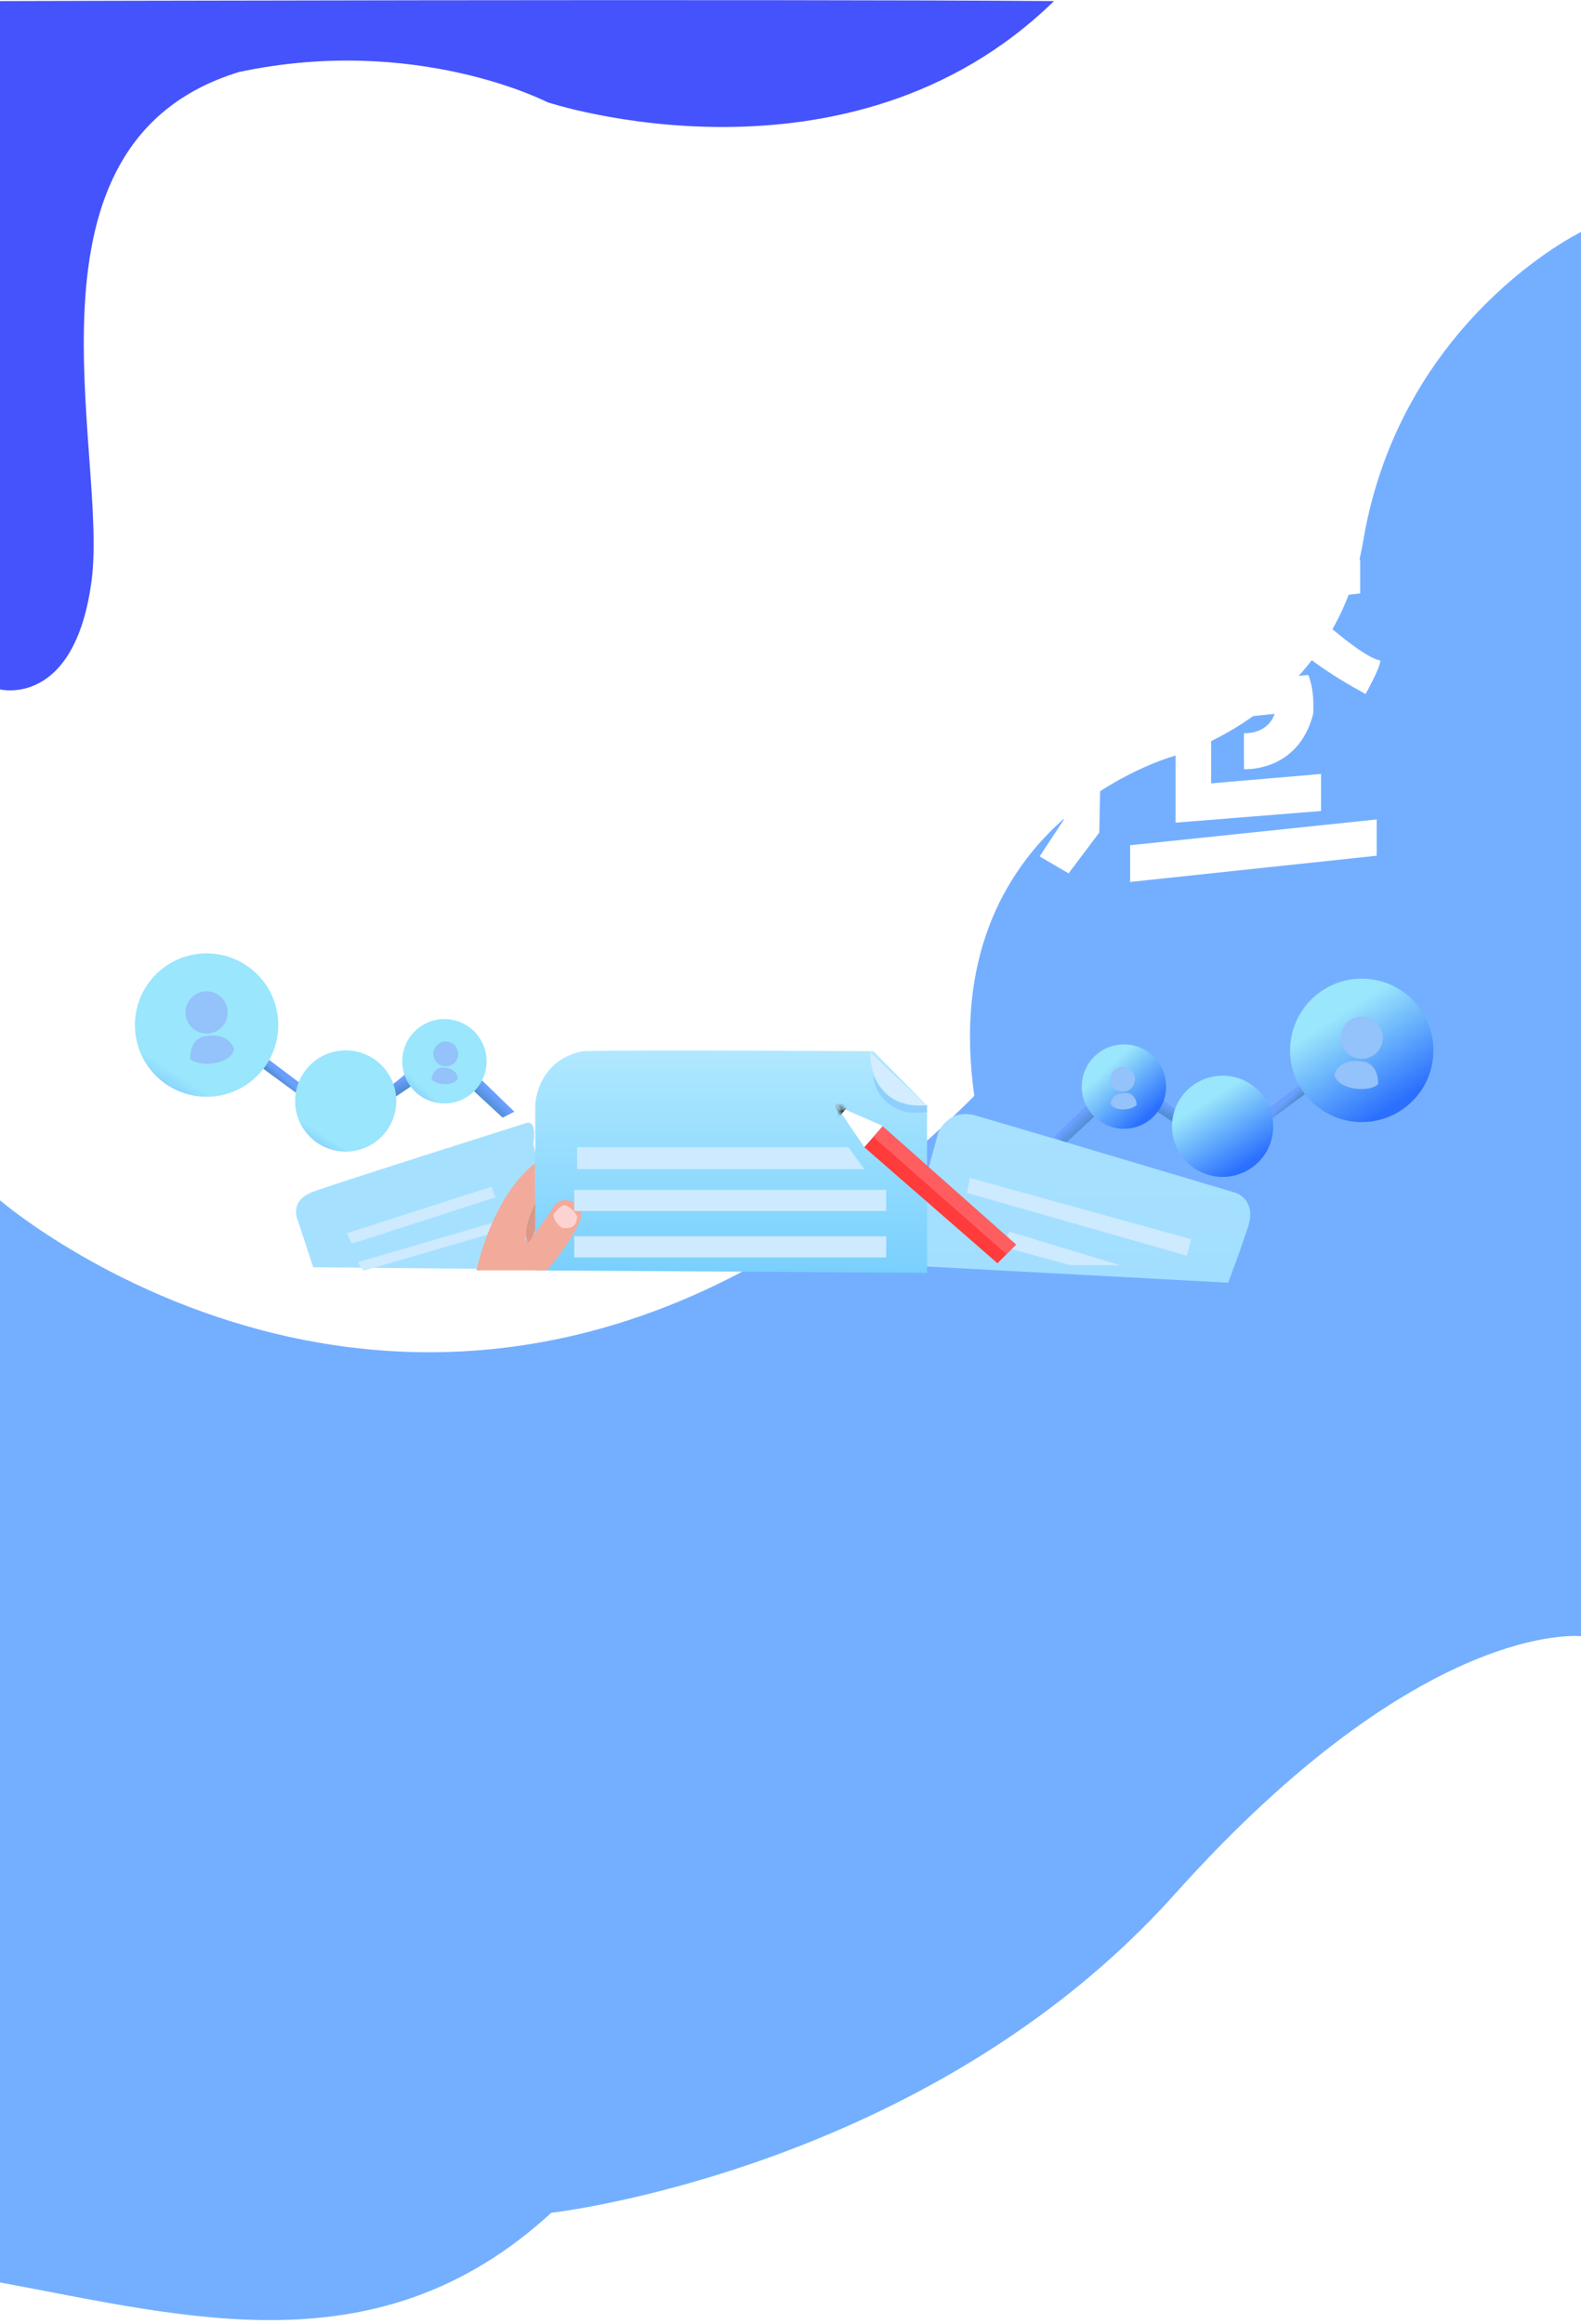 <svg width="375" height="551" viewBox="0 0 375 551" fill="none" xmlns="http://www.w3.org/2000/svg">
<path fill-rule="evenodd" clip-rule="evenodd" d="M0 0.256V163.433C0 163.433 17.762 167.91 21.734 137.558C25.706 107.205 1.808 33.89 56.686 17.073C98.749 8.108 129.874 24.247 129.874 24.247C129.874 24.247 201.181 47.871 250 0.256C183.532 -0.256 0 0.256 0 0.256Z" fill="#4553FC"/>
<path fill-rule="evenodd" clip-rule="evenodd" d="M0 284.557C0 284.557 110.872 380.195 231.1 259.791C221.782 194.425 278.628 179.19 278.628 179.19C278.628 179.19 316.899 168.613 323.424 127.739C332.494 75.606 375 55.003 375 55.003V387.897C375 387.897 337.293 383.59 278.628 449.07C219.963 514.55 130.767 524.587 130.767 524.587C89.876 562.065 44.751 549.368 0 541.1V284.557Z" fill="#74AFFF"/>
<path fill-rule="evenodd" clip-rule="evenodd" d="M122 263.551L109.029 251.013L106.963 253.631L119.211 264.955L122 263.551Z" fill="url(#paint0_linear)"/>
<path fill-rule="evenodd" clip-rule="evenodd" d="M98.707 256.731L93.608 260.156L92.053 257.954L98.2 253.026L99.818 255.938L98.707 256.731Z" fill="url(#paint1_linear)"/>
<path fill-rule="evenodd" clip-rule="evenodd" d="M71.088 256.731L63.5 251.013L61.982 253.026L70.242 259.092L71.088 256.731Z" fill="url(#paint2_linear)"/>
<ellipse rx="17" ry="17.001" transform="matrix(-1 0 0 1 49 243.013)" fill="url(#paint3_linear)"/>
<circle r="5" transform="matrix(-1 0 0 1 49 240.012)" fill="#94C2FA"/>
<path fill-rule="evenodd" clip-rule="evenodd" d="M55.524 248.834C55.524 248.834 54.607 244.352 48.062 245.783C44.784 246.926 45.136 251.013 45.136 251.013C46.907 252.951 54.413 252.645 55.524 248.834Z" fill="#94C2FA"/>
<ellipse rx="10" ry="10.001" transform="matrix(-0.985 -0.174 -0.174 0.985 105.415 251.597)" fill="url(#paint4_linear)"/>
<circle r="2.941" transform="matrix(-0.985 -0.174 -0.174 0.985 105.722 249.859)" fill="#94C2FA"/>
<path fill-rule="evenodd" clip-rule="evenodd" d="M108.6 255.636C108.6 255.636 108.527 252.946 104.589 253.106C102.573 253.434 102.36 255.837 102.36 255.837C103.188 257.141 107.567 257.731 108.6 255.636Z" fill="#94C2FA"/>
<ellipse rx="12" ry="12.001" transform="matrix(-1 0 0 1 82 261.013)" fill="url(#paint5_linear)"/>
<path fill-rule="evenodd" clip-rule="evenodd" d="M47.741 168.72C47.741 168.72 49.951 195.094 45 205.18C48.01 206.648 52.706 209.004 52.706 209.004C52.706 209.004 59.751 191.779 56.229 166.911C52.15 167.853 47.741 168.72 47.741 168.72Z" fill="white"/>
<path fill-rule="evenodd" clip-rule="evenodd" d="M52.039 150.003L58.767 144.417L68.538 156.417L62.204 161.75L52.039 150.003Z" fill="white"/>
<path fill-rule="evenodd" clip-rule="evenodd" d="M75.945 150.537L76.694 159.248L105.467 156.186L104.224 198.314L94.847 210.546L101.756 216.038L113 200.622L114.463 146.88L75.945 150.537Z" fill="white"/>
<path fill-rule="evenodd" clip-rule="evenodd" d="M62.86 181.459C62.86 181.459 64.311 200.37 77.761 202.712C91.212 205.054 98.375 190.172 98.375 190.172C99.943 183.638 99.898 177.307 98.375 171.164L91.043 179.062C91.043 179.062 90.076 193.12 82.585 194.351C72.518 194.766 71.582 180.693 71.582 180.693L62.86 181.459Z" fill="white"/>
<g filter="url(#filter0_d)">
<path fill-rule="evenodd" clip-rule="evenodd" d="M62.86 173.337L98.219 169.636C98.219 169.636 99.447 177.648 91.043 179.061C82.262 179.631 71.582 180.692 71.582 180.692L62.86 181.459V173.337Z" fill="white"/>
</g>
<path fill-rule="evenodd" clip-rule="evenodd" d="M121.794 148.17L128.094 142.927L137.886 153.988L131.751 160.025L121.794 148.17Z" fill="white"/>
<path fill-rule="evenodd" clip-rule="evenodd" d="M154.555 149.752L164.126 138.017L170.823 142.927L161.378 155.284L154.555 149.752Z" fill="white"/>
<path fill-rule="evenodd" clip-rule="evenodd" d="M140.923 190.819L164.626 189.018V199.193C164.626 199.193 162.596 209.638 150.241 212.383C150.494 207.591 150.241 203.03 150.241 203.03C150.241 203.03 154.616 201.924 155.452 198.005C150.174 198.52 144.407 199.193 144.407 199.193V215.129L166.655 212.383L172.011 205.667L179.032 210.937L172.011 220.494L136.107 225.08V190.819H140.923Z" fill="white"/>
<g filter="url(#filter1_d)">
<path fill-rule="evenodd" clip-rule="evenodd" d="M143.531 142.189C143.531 142.189 143.767 186.1 113.454 207.425C113.948 209.114 117.882 215.128 117.882 215.128C144.764 197.929 151.013 170.823 152.572 141.464L143.531 142.189Z" fill="white"/>
</g>
<g filter="url(#filter2_d)">
<path fill-rule="evenodd" clip-rule="evenodd" d="M129.84 162.502V171.163L163.499 167.948V159.149L129.84 162.502Z" fill="white"/>
</g>
<g filter="url(#filter3_d)">
<path fill-rule="evenodd" clip-rule="evenodd" d="M119.885 177.059V185.562L177.974 180.154V171.164L119.885 177.059Z" fill="white"/>
</g>
<path fill-rule="evenodd" clip-rule="evenodd" d="M165.063 187.097L172.107 182.403C172.107 182.403 180.471 191.874 182.914 191.874C182.243 194.288 182.914 200.667 182.914 200.667C175.883 201.086 170.632 193.366 165.063 187.097Z" fill="white"/>
<path fill-rule="evenodd" clip-rule="evenodd" d="M181.967 141.464L188.899 136.073L198.976 148.35L192.062 153.988L181.967 141.464Z" fill="white"/>
<path fill-rule="evenodd" clip-rule="evenodd" d="M176.436 157.95V166.911L187.562 165.156V199.302L202.053 197.171V187.958L196.315 189.018V155.285L176.436 157.95Z" fill="white"/>
<path fill-rule="evenodd" clip-rule="evenodd" d="M206.715 136.073V176.362C206.715 176.362 205.914 205.178 195.385 215.129C196.964 217.21 202.053 221.73 202.053 221.73C202.053 221.73 214.075 206.401 215.237 177.293C216.398 148.186 215.237 142.928 215.237 142.928L253.459 140L252.328 194.323L246.596 203.03L253.459 207.049L260.737 197.376L262.133 130.628L206.715 136.073Z" fill="white"/>
<path fill-rule="evenodd" clip-rule="evenodd" d="M228.759 146.652V165.156L220.549 166.014V174.67L248.756 172.011V163.672L237.072 164.42V145.728L228.759 146.652Z" fill="white"/>
<g filter="url(#filter4_d)">
<path fill-rule="evenodd" clip-rule="evenodd" d="M222.063 153.99V162.255L245.56 160.741V152.201L222.578 153.99H222.063Z" fill="white"/>
</g>
<path fill-rule="evenodd" clip-rule="evenodd" d="M247.738 175.105L220.549 177.838C220.177 184.57 221.144 190.408 223.994 194.99C223.994 194.99 234.262 204.748 244.39 196.851C250.412 191.569 247.738 175.105 247.738 175.105ZM240.249 184.345L229.548 185.562C229.548 185.562 229.619 192.299 235.857 192.263C241.252 190.962 240.249 184.345 240.249 184.345Z" fill="white"/>
<path fill-rule="evenodd" clip-rule="evenodd" d="M288.93 125.006V162.256L278.826 163V195.027L313.343 192.264V183.481L287.273 185.711V170.767L302.301 169.238C302.301 169.238 301.222 173.827 295.076 173.827C294.979 174.451 295.076 182.346 295.076 182.346C295.076 182.346 307.895 183.191 311.477 169.238C311.819 162.942 310.301 160.017 310.301 160.017L297.767 161.233V125.006H288.93Z" fill="white"/>
<g filter="url(#filter5_d)">
<path fill-rule="evenodd" clip-rule="evenodd" d="M269.625 136.073V144.351L322.62 138.687V130.628L269.625 136.073Z" fill="white"/>
</g>
<path fill-rule="evenodd" clip-rule="evenodd" d="M278.826 145.728C278.826 145.728 268.119 159.374 265.574 160.199C265.593 161.006 270.642 167.405 270.642 167.405C270.642 167.405 283.598 157.506 286.846 148.637C283.638 147.236 278.826 145.728 278.826 145.728Z" fill="white"/>
<path fill-rule="evenodd" clip-rule="evenodd" d="M301.665 147.892L308.166 142.157C308.166 142.157 322.583 155.904 327.402 156.566C327.504 158.11 323.9 164.527 323.9 164.527C315.771 160.092 308.031 155.056 301.665 147.892Z" fill="white"/>
<path fill-rule="evenodd" clip-rule="evenodd" d="M268.06 200.383V209.083L326.542 202.867V194.265L268.06 200.383Z" fill="white"/>
<path fill-rule="evenodd" clip-rule="evenodd" d="M250 269.551L262.971 257.013L265.037 259.632L252.789 270.955L250 269.551Z" fill="url(#paint6_linear)"/>
<path fill-rule="evenodd" clip-rule="evenodd" d="M273.293 262.732L278.392 266.157L279.947 263.954L273.8 259.027L272.182 261.938L273.293 262.732Z" fill="url(#paint7_linear)"/>
<path fill-rule="evenodd" clip-rule="evenodd" d="M300.912 262.732L308.5 257.013L310.018 259.027L301.758 265.093L300.912 262.732Z" fill="url(#paint8_linear)"/>
<ellipse cx="323" cy="249.013" rx="17" ry="17.001" fill="url(#paint9_linear)"/>
<circle cx="323" cy="246.012" r="5" fill="#94C2FA"/>
<path fill-rule="evenodd" clip-rule="evenodd" d="M316.476 254.834C316.476 254.834 317.393 250.352 323.938 251.783C327.216 252.926 326.864 257.013 326.864 257.013C325.093 258.951 317.587 258.645 316.476 254.834Z" fill="#94C2FA"/>
<ellipse cx="266.585" cy="257.597" rx="10" ry="10.001" transform="rotate(-10 266.585 257.597)" fill="url(#paint10_linear)"/>
<circle r="2.941" transform="matrix(0.985 -0.174 0.174 0.985 266.278 255.86)" fill="#94C2FA"/>
<path fill-rule="evenodd" clip-rule="evenodd" d="M263.4 261.636C263.4 261.636 263.473 258.946 267.411 259.107C269.427 259.434 269.64 261.838 269.64 261.838C268.812 263.141 264.433 263.731 263.4 261.636Z" fill="#94C2FA"/>
<ellipse cx="290" cy="267.014" rx="12" ry="12.001" fill="url(#paint11_linear)"/>
<path fill-rule="evenodd" clip-rule="evenodd" d="M214 299.944L222.506 268.662C222.506 268.662 224.729 262.549 231.465 264.474C238.201 266.398 293.149 282.796 293.149 282.796C293.149 282.796 298.356 284.518 295.871 291.296C293.149 299.378 292.844 299.944 292.844 299.944L291.306 304.089L214 299.944Z" fill="url(#paint12_linear)"/>
<path fill-rule="evenodd" clip-rule="evenodd" d="M230.049 279.245L229.354 282.796L281.488 297.684L282.579 293.796L230.049 279.245Z" fill="#CEEAFF"/>
<path fill-rule="evenodd" clip-rule="evenodd" d="M237.632 295.485L253.9 299.945H265.682L239.431 291.989L237.632 295.485Z" fill="#CEEAFF"/>
<path fill-rule="evenodd" clip-rule="evenodd" d="M74.283 300.431L70.709 289.517C70.709 289.517 68.257 284.737 74.283 282.517C80.309 280.297 124.64 266.296 124.64 266.296C124.64 266.296 127.468 264.798 126.51 271.216C127.738 276.816 133.636 300.998 133.636 300.998L74.283 300.431Z" fill="#A5E1FF"/>
<path fill-rule="evenodd" clip-rule="evenodd" d="M82.318 292.35L83.439 294.85L117.517 283.85L116.529 281.35L82.318 292.35Z" fill="#CEEAFF"/>
<path fill-rule="evenodd" clip-rule="evenodd" d="M85.077 299.615L86.228 301.272L118.693 291.795L117.517 289.693L85.077 299.162" fill="#CEEAFF"/>
<path fill-rule="evenodd" clip-rule="evenodd" d="M126.957 301.175V262.04C126.957 262.04 127.136 251.545 138.093 249.221C149.174 248.805 207.149 249.221 207.149 249.221L219.879 262.105V301.741L126.957 301.175Z" fill="url(#paint13_linear)"/>
<path fill-rule="evenodd" clip-rule="evenodd" d="M113 301.175C113 301.175 116.668 283.585 126.957 275.74C126.773 278.684 126.957 285.223 126.957 285.223C126.957 285.223 124.65 289.133 124.65 293.696C124.646 296.363 131.64 285.63 131.64 285.63C131.64 285.63 133.881 282.863 137.468 286.01C140.379 288.812 129.734 301.175 129.734 301.175H113Z" fill="#F2AA9B"/>
<path fill-rule="evenodd" clip-rule="evenodd" d="M126.957 285.223C126.957 285.223 123.696 291.454 125.087 294.276C125.547 295.245 126.957 291.669 126.957 291.669V285.223Z" fill="#DC9787"/>
<path fill-rule="evenodd" clip-rule="evenodd" d="M131.271 287.922C131.271 287.922 132.871 285.715 133.9 285.715C134.928 285.715 136.894 287.802 136.894 288.478C136.894 289.155 136.67 291.684 133.316 291.086C131.304 289.778 131.271 287.922 131.271 287.922Z" fill="#FDD3D1"/>
<path fill-rule="evenodd" clip-rule="evenodd" d="M205.001 271.959L236.592 299.48L240.999 295.073L209.366 267.039L205.001 271.959Z" fill="#FF3B3B"/>
<path fill-rule="evenodd" clip-rule="evenodd" d="M207.149 269.529L209.366 267.039L240.999 295.073L238.659 297.28L207.149 269.529Z" fill="#FF5E61"/>
<path fill-rule="evenodd" clip-rule="evenodd" d="M198.325 262.104L205.001 271.958L209.366 266.914L198.325 262.104Z" fill="white"/>
<mask id="mask0" mask-type="alpha" maskUnits="userSpaceOnUse" x="198" y="262" width="12" height="10">
<path fill-rule="evenodd" clip-rule="evenodd" d="M198.325 262.104L205.001 271.958L209.366 266.914L198.325 262.104Z" fill="white"/>
</mask>
<g mask="url(#mask0)">
<path fill-rule="evenodd" clip-rule="evenodd" d="M198.876 265.016L201.243 262.104L197.879 261.039L198.876 265.016Z" fill="black"/>
</g>
<path fill-rule="evenodd" clip-rule="evenodd" d="M207.149 255.039C207.149 255.039 207.237 261.618 215.118 263.657C217.657 263.948 219.879 263.657 219.879 263.657V262.039C212.625 262.751 209.354 259.435 207.149 255.039Z" fill="#8FCFFD"/>
<path fill-rule="evenodd" clip-rule="evenodd" d="M206.368 249.362C206.368 249.362 205.898 263.007 219.879 262.039C211.975 254.895 206.368 249.362 206.368 249.362Z" fill="#D3EDFF"/>
<path fill-rule="evenodd" clip-rule="evenodd" d="M136.894 271.96V277.168H205.001L201.243 271.96H136.894Z" fill="#CEEAFF"/>
<rect x="136.2" y="282.092" width="74" height="5" fill="#CEEAFF"/>
<rect x="136.2" y="293.093" width="74" height="5" fill="#CEEAFF"/>
<defs>
<filter id="filter0_d" x="58.86" y="167.636" width="43.422" height="19.822" filterUnits="userSpaceOnUse" color-interpolation-filters="sRGB">
<feFlood flood-opacity="0" result="BackgroundImageFix"/>
<feColorMatrix in="SourceAlpha" type="matrix" values="0 0 0 0 0 0 0 0 0 0 0 0 0 0 0 0 0 0 127 0" result="hardAlpha"/>
<feOffset dy="2"/>
<feGaussianBlur stdDeviation="2"/>
<feColorMatrix type="matrix" values="0 0 0 0 0.057 0 0 0 0 0.506 0 0 0 0 0.938 0 0 0 0.633 0"/>
<feBlend mode="normal" in2="BackgroundImageFix" result="effect1_dropShadow"/>
<feBlend mode="normal" in="SourceGraphic" in2="effect1_dropShadow" result="shape"/>
</filter>
<filter id="filter1_d" x="109.454" y="139.464" width="47.117" height="81.665" filterUnits="userSpaceOnUse" color-interpolation-filters="sRGB">
<feFlood flood-opacity="0" result="BackgroundImageFix"/>
<feColorMatrix in="SourceAlpha" type="matrix" values="0 0 0 0 0 0 0 0 0 0 0 0 0 0 0 0 0 0 127 0" result="hardAlpha"/>
<feOffset dy="2"/>
<feGaussianBlur stdDeviation="2"/>
<feColorMatrix type="matrix" values="0 0 0 0 0.057 0 0 0 0 0.506 0 0 0 0 0.938 0 0 0 0.633 0"/>
<feBlend mode="normal" in2="BackgroundImageFix" result="effect1_dropShadow"/>
<feBlend mode="normal" in="SourceGraphic" in2="effect1_dropShadow" result="shape"/>
</filter>
<filter id="filter2_d" x="125.84" y="157.149" width="41.659" height="20.014" filterUnits="userSpaceOnUse" color-interpolation-filters="sRGB">
<feFlood flood-opacity="0" result="BackgroundImageFix"/>
<feColorMatrix in="SourceAlpha" type="matrix" values="0 0 0 0 0 0 0 0 0 0 0 0 0 0 0 0 0 0 127 0" result="hardAlpha"/>
<feOffset dy="2"/>
<feGaussianBlur stdDeviation="2"/>
<feColorMatrix type="matrix" values="0 0 0 0 0.057 0 0 0 0 0.506 0 0 0 0 0.938 0 0 0 0.633 0"/>
<feBlend mode="normal" in2="BackgroundImageFix" result="effect1_dropShadow"/>
<feBlend mode="normal" in="SourceGraphic" in2="effect1_dropShadow" result="shape"/>
</filter>
<filter id="filter3_d" x="115.885" y="169.164" width="66.089" height="22.398" filterUnits="userSpaceOnUse" color-interpolation-filters="sRGB">
<feFlood flood-opacity="0" result="BackgroundImageFix"/>
<feColorMatrix in="SourceAlpha" type="matrix" values="0 0 0 0 0 0 0 0 0 0 0 0 0 0 0 0 0 0 127 0" result="hardAlpha"/>
<feOffset dy="2"/>
<feGaussianBlur stdDeviation="2"/>
<feColorMatrix type="matrix" values="0 0 0 0 0.057 0 0 0 0 0.506 0 0 0 0 0.938 0 0 0 0.633 0"/>
<feBlend mode="normal" in2="BackgroundImageFix" result="effect1_dropShadow"/>
<feBlend mode="normal" in="SourceGraphic" in2="effect1_dropShadow" result="shape"/>
</filter>
<filter id="filter4_d" x="218.063" y="150.201" width="31.497" height="18.055" filterUnits="userSpaceOnUse" color-interpolation-filters="sRGB">
<feFlood flood-opacity="0" result="BackgroundImageFix"/>
<feColorMatrix in="SourceAlpha" type="matrix" values="0 0 0 0 0 0 0 0 0 0 0 0 0 0 0 0 0 0 127 0" result="hardAlpha"/>
<feOffset dy="2"/>
<feGaussianBlur stdDeviation="2"/>
<feColorMatrix type="matrix" values="0 0 0 0 0.057 0 0 0 0 0.506 0 0 0 0 0.938 0 0 0 0.633 0"/>
<feBlend mode="normal" in2="BackgroundImageFix" result="effect1_dropShadow"/>
<feBlend mode="normal" in="SourceGraphic" in2="effect1_dropShadow" result="shape"/>
</filter>
<filter id="filter5_d" x="265.625" y="128.628" width="60.995" height="21.723" filterUnits="userSpaceOnUse" color-interpolation-filters="sRGB">
<feFlood flood-opacity="0" result="BackgroundImageFix"/>
<feColorMatrix in="SourceAlpha" type="matrix" values="0 0 0 0 0 0 0 0 0 0 0 0 0 0 0 0 0 0 127 0" result="hardAlpha"/>
<feOffset dy="2"/>
<feGaussianBlur stdDeviation="2"/>
<feColorMatrix type="matrix" values="0 0 0 0 0.057 0 0 0 0 0.506 0 0 0 0 0.938 0 0 0 0.633 0"/>
<feBlend mode="normal" in2="BackgroundImageFix" result="effect1_dropShadow"/>
<feBlend mode="normal" in="SourceGraphic" in2="effect1_dropShadow" result="shape"/>
</filter>
<linearGradient id="paint0_linear" x1="115.421" y1="257.971" x2="113.637" y2="259.847" gradientUnits="userSpaceOnUse">
<stop stop-color="#6B9FFD"/>
<stop offset="1" stop-color="#508ED4"/>
</linearGradient>
<linearGradient id="paint1_linear" x1="97.08" y1="255.141" x2="97.994" y2="257.302" gradientUnits="userSpaceOnUse">
<stop stop-color="#6B9FFD"/>
<stop offset="1" stop-color="#508ED4"/>
</linearGradient>
<linearGradient id="paint2_linear" x1="67.103" y1="255.045" x2="66.073" y2="256.178" gradientUnits="userSpaceOnUse">
<stop stop-color="#6B9FFD"/>
<stop offset="1" stop-color="#508ED4"/>
</linearGradient>
<linearGradient id="paint3_linear" x1="2.962" y1="14.174" x2="16.583" y2="35.483" gradientUnits="userSpaceOnUse">
<stop stop-color="#9AE6FC"/>
<stop offset="1" stop-color="#2A6FFD"/>
</linearGradient>
<linearGradient id="paint4_linear" x1="1.742" y1="8.337" x2="9.755" y2="20.873" gradientUnits="userSpaceOnUse">
<stop stop-color="#9AE6FC"/>
<stop offset="1" stop-color="#2A6FFD"/>
</linearGradient>
<linearGradient id="paint5_linear" x1="2.091" y1="10.005" x2="11.706" y2="25.047" gradientUnits="userSpaceOnUse">
<stop stop-color="#9AE6FC"/>
<stop offset="1" stop-color="#2A6FFD"/>
</linearGradient>
<linearGradient id="paint6_linear" x1="256.579" y1="263.971" x2="258.363" y2="265.847" gradientUnits="userSpaceOnUse">
<stop stop-color="#6B9FFD"/>
<stop offset="1" stop-color="#508ED4"/>
</linearGradient>
<linearGradient id="paint7_linear" x1="274.92" y1="261.141" x2="274.006" y2="263.302" gradientUnits="userSpaceOnUse">
<stop stop-color="#6B9FFD"/>
<stop offset="1" stop-color="#508ED4"/>
</linearGradient>
<linearGradient id="paint8_linear" x1="304.897" y1="261.045" x2="305.927" y2="262.178" gradientUnits="userSpaceOnUse">
<stop stop-color="#6B9FFD"/>
<stop offset="1" stop-color="#508ED4"/>
</linearGradient>
<linearGradient id="paint9_linear" x1="308.962" y1="246.186" x2="322.583" y2="267.495" gradientUnits="userSpaceOnUse">
<stop stop-color="#9AE6FC"/>
<stop offset="1" stop-color="#2A6FFD"/>
</linearGradient>
<linearGradient id="paint10_linear" x1="258.327" y1="255.934" x2="266.339" y2="268.469" gradientUnits="userSpaceOnUse">
<stop stop-color="#9AE6FC"/>
<stop offset="1" stop-color="#2A6FFD"/>
</linearGradient>
<linearGradient id="paint11_linear" x1="280.091" y1="265.018" x2="289.706" y2="280.06" gradientUnits="userSpaceOnUse">
<stop stop-color="#9AE6FC"/>
<stop offset="1" stop-color="#2A6FFD"/>
</linearGradient>
<linearGradient id="paint12_linear" x1="214.325" y1="264.013" x2="214.325" y2="303.774" gradientUnits="userSpaceOnUse">
<stop stop-color="#A8E1FF"/>
<stop offset="1" stop-color="#A2DEFF"/>
</linearGradient>
<linearGradient id="paint13_linear" x1="126.957" y1="249.013" x2="126.957" y2="301.741" gradientUnits="userSpaceOnUse">
<stop stop-color="#B0E8FF"/>
<stop offset="1" stop-color="#79D0FD"/>
</linearGradient>
</defs>
</svg>
